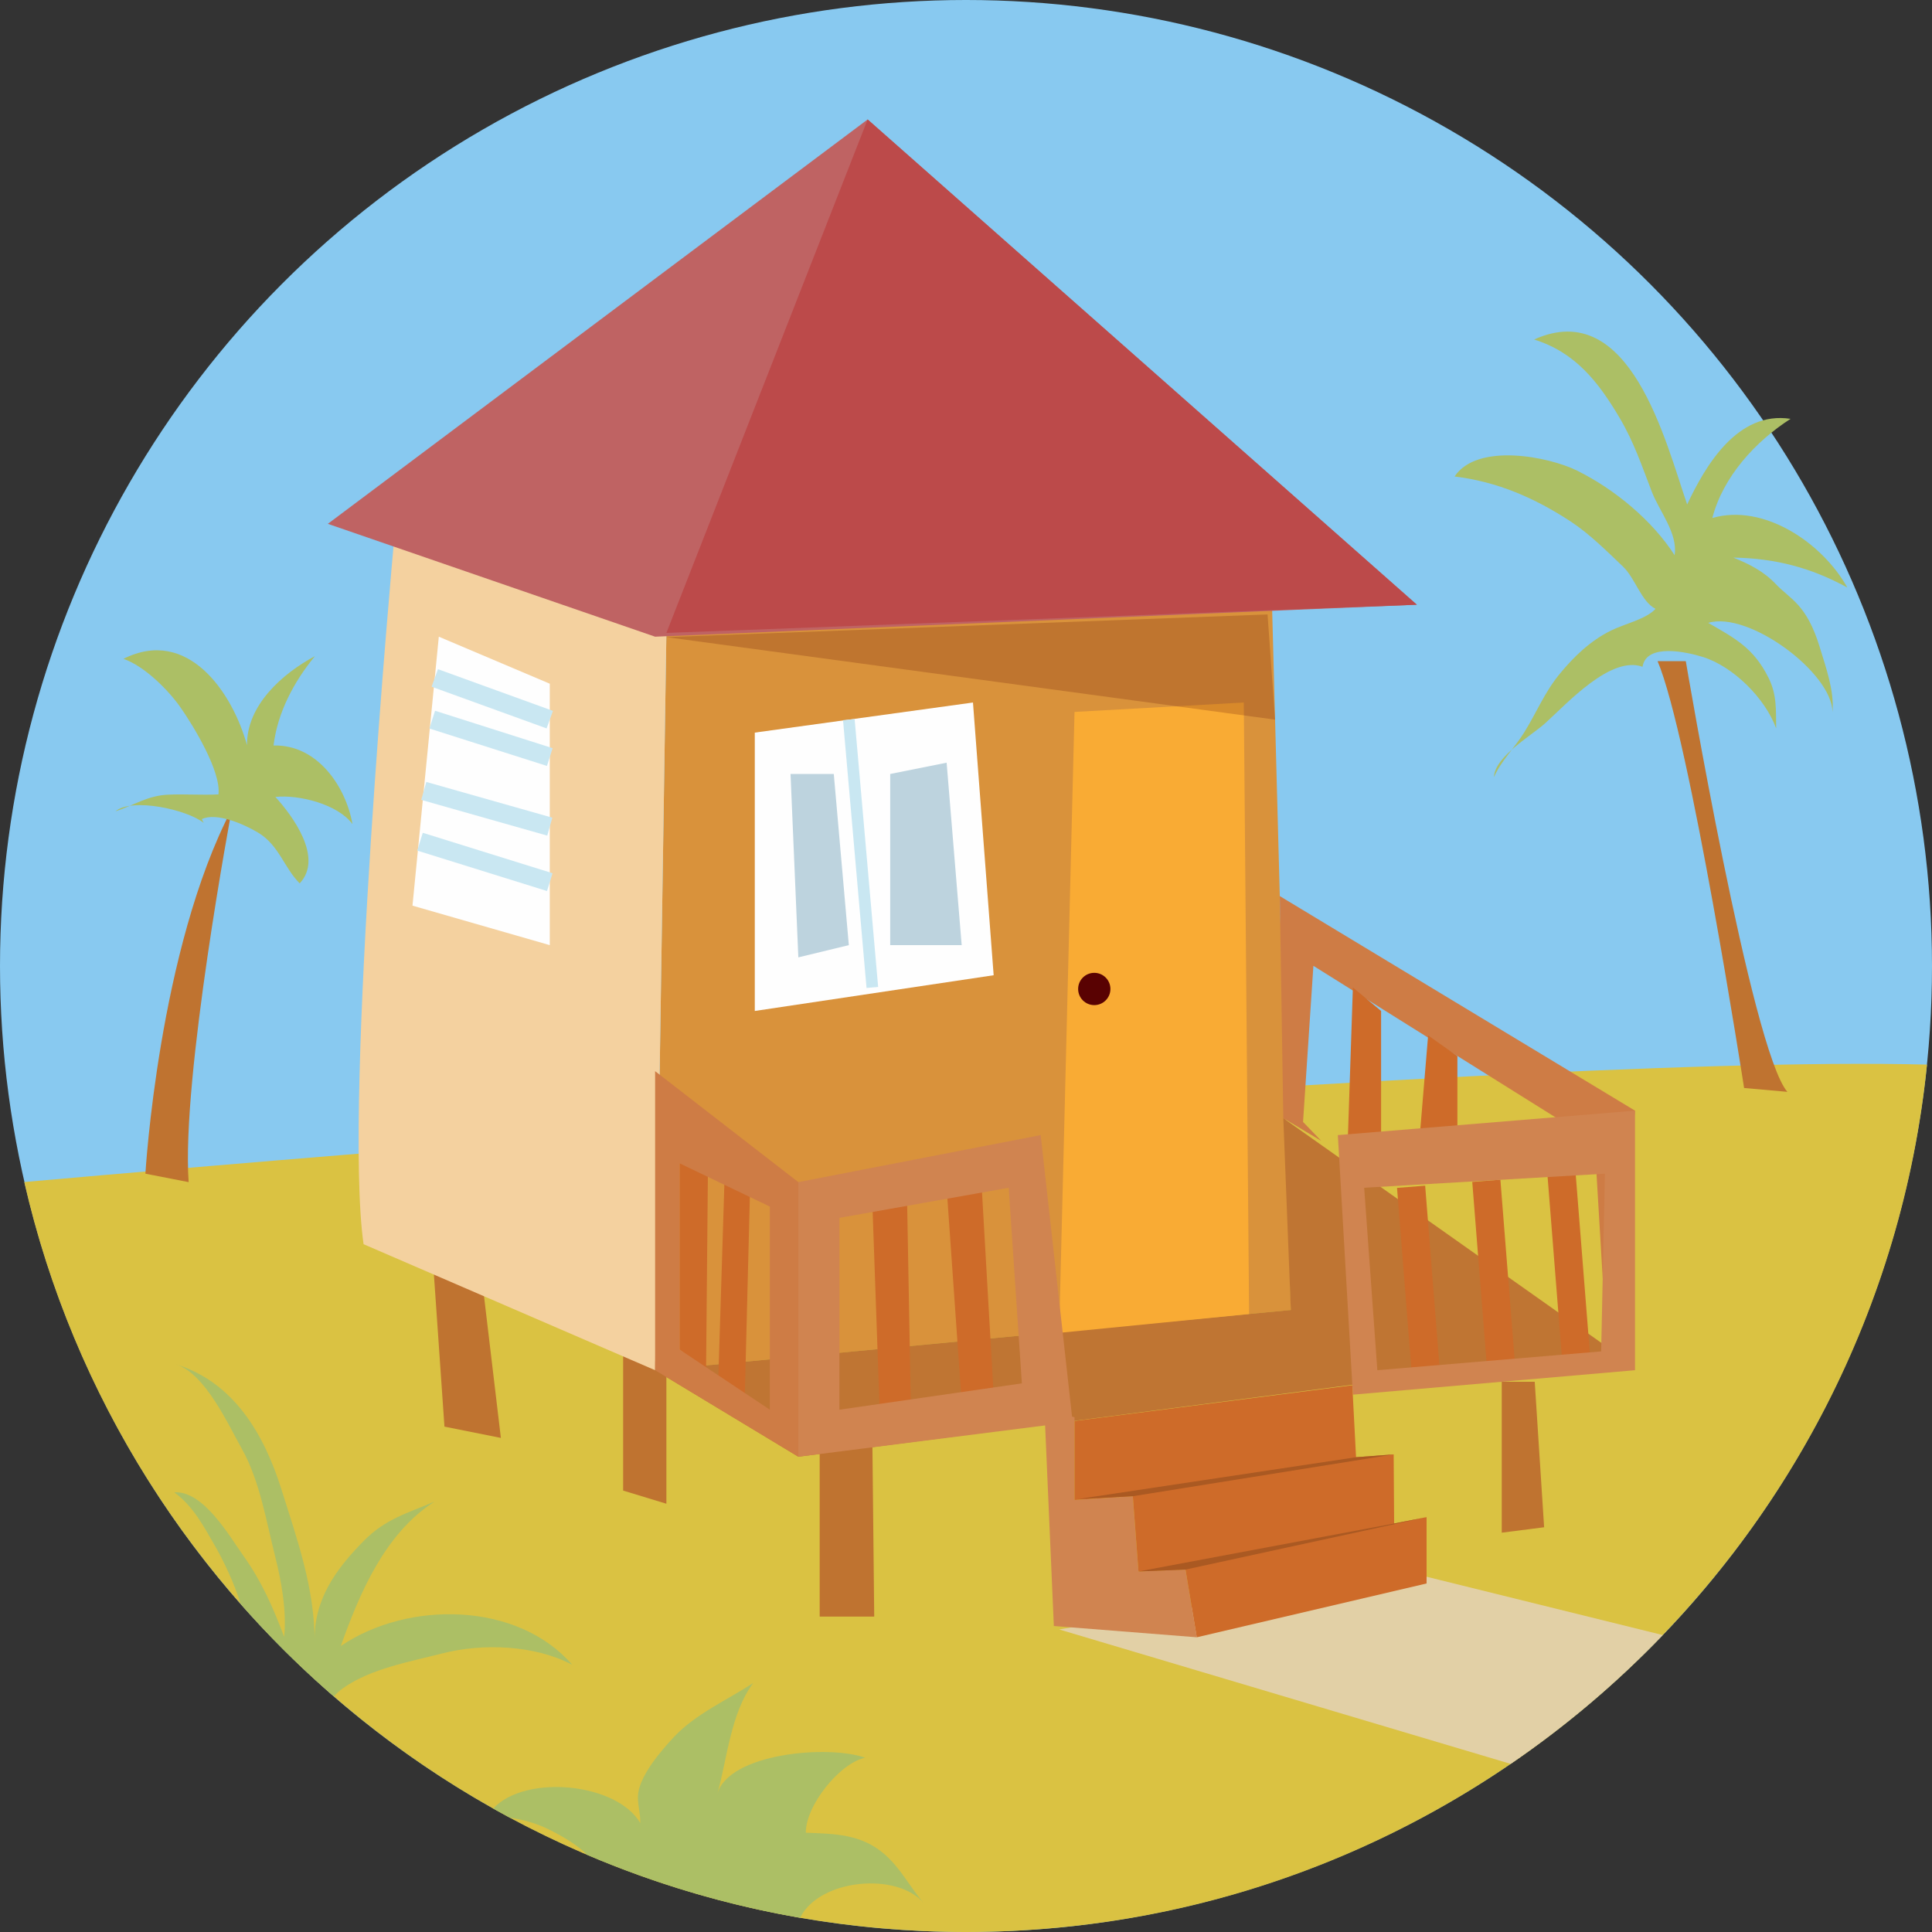 <?xml version="1.0" encoding="iso-8859-1"?>
<!-- Generator: Adobe Illustrator 20.0.0, SVG Export Plug-In . SVG Version: 6.00 Build 0)  -->
<svg version="1.1" xmlns="http://www.w3.org/2000/svg" xmlns:xlink="http://www.w3.org/1999/xlink" x="0px" y="0px"
	 viewBox="0 0 828.668 828.668" style="enable-background:new 0 0 828.668 828.668;" xml:space="preserve">
<rect x="0" y="0" width="828.668" height="828.668" fill="#333333" stroke="none"/>
<g id="Bungalow">
	<g>
		<g>
			<defs>
				<circle id="SVGID_1_" cx="414.334" cy="414.334" r="414.334"/>
			</defs>
			<use xlink:href="#SVGID_1_"  style="overflow:visible;fill:#88C9F0;"/>
			<clipPath id="SVGID_2_">
				<use xlink:href="#SVGID_1_"  style="overflow:visible;"/>
			</clipPath>
		</g>
		<g>
			<path style="fill:#DAC242;" d="M10.405,506.991c42.084,184.222,206.953,321.677,403.929,321.677
				c214.551,0,391.014-163.075,412.201-372.038C634.713,451.594,29.65,505.278,10.405,506.991z"/>
			<path style="fill:#E2D0A6;" d="M713.188,701.308l-110.473-27.285L454.279,698.89l193.677,57.673
				C671.572,740.41,693.431,721.877,713.188,701.308z"/>
			<path style="fill:#BF7330;" d="M748.074,466.664c0,0-23.395-150.822-37.109-183.091h12.101c0,0,28.235,166.99,43.563,184.738
				L748.074,466.664z"/>
			<path style="fill:#ACBF65;" d="M704.511,285.993c-13.611-4.946-32.315,15.689-41.767,24.227
				c-6.045,5.46-21.581,14.237-21.977,23.125c2.983-6.853,8.869-12.6,12.919-19.086c5.299-8.485,8.694-17.136,15.152-25.04
				c6.19-7.576,13.278-14.364,22.077-18.734c5.741-2.852,15.211-4.933,19.159-9.347c-6.102-3.065-8.659-13.094-13.999-18.176
				c-6.881-6.549-14.354-14.019-22.32-19.244c-15.623-10.248-31.583-17.106-49.853-19.344c9.659-14.567,40.252-8.601,52.57-2.498
				c16.085,7.969,32.209,21.344,41.793,36.251c1.476-9.341-6.529-18.824-9.735-27.111c-4.452-11.507-7.622-21.226-13.902-31.871
				c-9.149-15.506-19.145-28.104-36.635-33.523c41.232-18.566,56.359,43.831,65.657,70.744
				c7.811-16.575,21.571-40.231,44.362-36.716c-15.063,9.671-28.931,24.737-33.565,42.527c22.136-6.356,47.193,10.671,57.906,29.828
				c-15.691-8.59-31.007-12.535-48.89-12.84c6.905,2.816,13.002,5.852,18.225,11.377c6.14,6.496,13.185,8.495,18.832,27.049
				c2.599,8.539,6.274,18.694,5.468,27.763c-0.26-16.917-36.067-43.399-53.294-38.194c11.725,6.768,19.485,10.812,25.863,23.569
				c3.629,7.259,3.149,13.865,3.269,21.681c-4.748-12.984-18.44-26.562-31.459-30.627
				C723.918,279.769,706.165,275.627,704.511,285.993"/>
			<path style="fill:#BF7330;" d="M62.366,503.416c0,0,5.647-96.415,37.109-156.516c0,0-21.781,115.764-18.554,160.133
				L62.366,503.416z"/>
			<path style="fill:#ACBF65;" d="M87.374,352.951c-7.025-5.673-30.74-10.966-37.851-4.962c8.09-2.618,13.607-6.718,22.524-7.136
				c7.2-0.337,14.496,0.252,21.659-0.125c1.165-9.822-10.652-29.267-16.319-37.353c-5.323-7.595-15.574-17.755-24.436-20.788
				c27.626-13.874,46.794,14.508,52.996,37.044c-0.193-17.161,15.248-30.778,29.138-38.196
				c-9.128,11.061-16.07,24.353-17.759,38.318c18.714-0.473,30.977,17.466,33.855,33.72c-6.248-8.51-22.89-12.722-33.068-11.656
				c7.176,7.852,20.824,26.073,10.427,37.063c-6.612-6.544-8.858-16.353-17.774-21.717c-6.118-3.681-17.914-8.847-24.199-5.826"/>
			<path style="fill:#ACBF65;" d="M146.177,706.003c7.919-22.241,18.751-48.225,40.174-61.925
				c-11.411,4.896-20.902,7.316-30.202,16.71c-12.257,12.381-21.769,25.605-21.179,43.656c0-23.226-7.361-43.704-14.3-65.759
				c-7.318-23.26-20.27-45.825-45.153-53.482c12.573,3.972,22.448,26.009,28.265,36.332c7.634,13.549,10.444,31.073,14.266,46.175
				c2.665,10.529,4.97,23.507,3.833,34.356c-4.789-12.689-9.577-23.678-17.557-34.886c-6.089-8.551-17.115-27.877-29.571-27.1
				c8.278,6.093,12.709,14.752,17.942,23.837c2.691,4.672,7.695,14.778,10.549,24.084c12.413,14.1,25.765,27.353,39.967,39.653
				c1.065-1.243,2.338-2.444,3.963-3.594c11.865-8.395,28.775-11.345,42.519-14.877c17.204-4.421,39.539-3.693,55.732,4.85
				C221.966,686.951,174.997,686.412,146.177,706.003z"/>
			<path style="fill:#ACBF65;" d="M379.062,795.033c-9.903-8.427-21.186-8.473-33.43-8.946
				c-0.136-11.532,14.456-29.851,25.456-32.174c-15.801-5.627-58.089-1.969-63.34,15.237c4.042-14.252,5.653-34.427,15.302-47.243
				c-11.092,7.185-24.858,13.357-33.922,23.049c-5.483,5.863-14.263,16.018-15.392,24.19c-0.581,4.207,1.078,8.497,0.876,12.771
				c-10.128-17.307-49.37-21.03-63.078-6.195c2.377,1.337,4.77,2.649,7.175,3.939c6.631,0.944,12.577,2.698,19.517,6.457
				c3.413,1.848,9.565,5.304,13.656,9.484c28.893,12.327,59.472,21.462,91.295,26.97c8.29-16.823,42.029-19.798,53.264-6.047
				C390.269,809.535,386.478,801.345,379.062,795.033z"/>
			<g>
				<polygon style="fill:#BF7330;" points="185.794,542.125 190.634,611.906 214.835,616.746 206.365,545.56 				"/>
				<polygon style="fill:#BF7330;" points="267.272,573.991 267.272,639.334 285.826,644.982 285.826,587.246 				"/>
				<polygon style="fill:#BF7330;" points="351.574,619.973 351.574,693.384 374.968,693.384 374.162,616.746 				"/>
				<polygon style="fill:#D9923B;" points="285.826,271.472 280.986,587.705 553.656,561.89 545.589,259.372 				"/>
				<path style="fill:#F4D19F;" d="M168.852,233.557c0,0-21.781,238.788-12.907,300.098l125.041,54.05l4.84-316.232L168.852,233.557
					z"/>
				<polygon style="fill:#BF6363;" points="372.145,51.239 140.617,224.683 280.986,273.086 607.706,259.372 				"/>
				<g>
					<polygon style="fill:#FEFEFE;" points="323.742,314.228 323.742,433.622 426.195,418.294 417.321,301.321 					"/>
					<polygon style="fill:#BDD3DE;" points="339.069,331.976 342.419,410.631 364.078,405.387 357.624,331.976 					"/>
					<polygon style="fill:#BDD3DE;" points="381.825,331.976 381.825,405.387 412.481,405.387 406.027,327.136 					"/>
					
						<line style="fill:none;stroke:#C9E7F2;stroke-width:5;stroke-miterlimit:10;" x1="364.078" y1="308.665" x2="374.162" y2="423.538"/>
				</g>
				<polygon style="fill:#BF7533;" points="550.43,479.605 691.746,579.436 342.419,624.814 280.986,587.705 553.656,561.89 				"/>
				<g>
					<polygon style="fill:#FEFEFE;" points="188.214,273.086 176.92,388.446 235.81,405.387 235.81,293.254 					"/>
					
						<line style="fill:none;stroke:#C9E7F2;stroke-width:8;stroke-miterlimit:10;" x1="180.146" y1="361.018" x2="235.81" y2="378.362"/>
					
						<line style="fill:none;stroke:#C9E7F2;stroke-width:8;stroke-miterlimit:10;" x1="181.76" y1="339.236" x2="235.81" y2="354.564"/>
					
						<line style="fill:none;stroke:#C9E7F2;stroke-width:8;stroke-miterlimit:10;" x1="185.39" y1="308.665" x2="235.81" y2="324.715"/>
					
						<line style="fill:none;stroke:#C9E7F2;stroke-width:8;stroke-miterlimit:10;" x1="186.481" y1="290.782" x2="235.81" y2="308.665"/>
				</g>
				<g>
					<polygon style="fill:#F9AB34;" points="454.279,571.686 460.883,305.354 533.488,301.321 535.758,563.618 					"/>
					<circle style="fill:#590202;" cx="469.354" cy="424.186" r="6.924"/>
				</g>
				<polygon style="fill:#BC4A4A;" points="285.826,271.472 372.145,51.239 607.706,259.372 				"/>
				<g>
					<polygon style="fill:#CE7C45;" points="548.921,384.345 550.43,479.605 566.709,489.328 558.899,481.218 563.336,414.261 
						683.954,489.75 687.426,548.131 694.024,545.56 701.285,476.378 					"/>
					
						<rect x="602.462" y="508.557" transform="matrix(0.997 -0.079 0.079 0.997 -41.62 50.071)" style="fill:#CE6B29;" width="12.101" height="79.148"/>
					
						<rect x="634.72" y="505.986" transform="matrix(0.997 -0.079 0.079 0.997 -41.313 52.626)" style="fill:#CE6B29;" width="12.101" height="79.148"/>
					
						<rect x="666.999" y="503.414" transform="matrix(0.997 -0.079 0.079 0.997 -41.007 55.182)" style="fill:#CE6B29;" width="12.101" height="79.148"/>
					<polygon style="fill:#CE6B29;" points="580.277,423.538 577.857,495.986 592.378,495.986 592.378,433.622 					"/>
					<polygon style="fill:#CE6B29;" points="612.546,444.109 612.19,448.386 608.513,492.512 625.103,492.512 625.103,452.983 					
						"/>
					<path style="fill:#D08450;" d="M573.824,486.865l6.454,111.327l121.007-10.487V476.378L573.824,486.865z M686.764,579.638
						l-95.999,8.067l-5.647-78.251l103.249-6.037L686.764,579.638z"/>
				</g>
				<g>
					<polygon style="fill:#CE6B29;" points="374.162,515.907 377.388,607.469 390.699,604.646 389.086,515.907 					"/>
					<polygon style="fill:#CE6B29;" points="406.027,509.453 412.481,601.419 426.195,598.192 420.951,507.033 					"/>
					<polygon style="fill:#CE6B29;" points="310.834,503.416 308.011,594.158 319.305,604.646 321.725,509.453 					"/>
					<polygon style="fill:#CE6B29;" points="291.473,492.512 291.473,578.831 302.84,587.705 303.647,501.633 					"/>
					<path style="fill:#D08450;" d="M446.363,486.865l-103.943,20.168v117.78l117.657-14.924L446.363,486.865z M360.044,604.646
						v-82.285l72.604-12.907l5.647,83.898L360.044,604.646z"/>
					<path style="fill:#CE7C45;" d="M280.986,459.437v128.268l61.433,37.109v-117.78L280.986,459.437z M330.196,604.646
						l-38.722-25.815v-79.865l38.722,18.554V604.646z"/>
				</g>
				<polygon style="fill:#BF7330;" points="644.123,592.659 644.123,657.394 662.302,655.065 658.269,592.659 				"/>
				<g>
					<polygon style="fill:#D08450;" points="447.976,604.646 452.01,697.418 513.32,702.258 508.48,673.216 488.312,674.023 
						485.892,641.755 460.883,643.368 460.883,607.873 					"/>
					<polygon style="fill:#CE6B29;" points="580.021,594.158 581.635,625.027 597.768,623.816 597.97,653.452 611.885,650.739 
						611.885,679.175 513.32,702.258 508.48,673.216 488.312,674.023 485.892,641.755 460.883,643.368 460.883,609.486 					"/>
					<polygon style="fill:#AA5922;" points="462.43,642.965 581.635,625.027 597.768,623.816 485.892,641.755 					"/>
					<polygon style="fill:#AA5922;" points="488.312,674.023 597.97,653.452 611.885,650.739 508.48,673.216 					"/>
				</g>
				<polygon style="opacity:0.2;fill:#590202;" points="285.826,273.273 546.903,308.665 543.677,263.548 				"/>
			</g>
		</g>
	</g>
</g>
<g id="Layer_1">
</g>
</svg>
